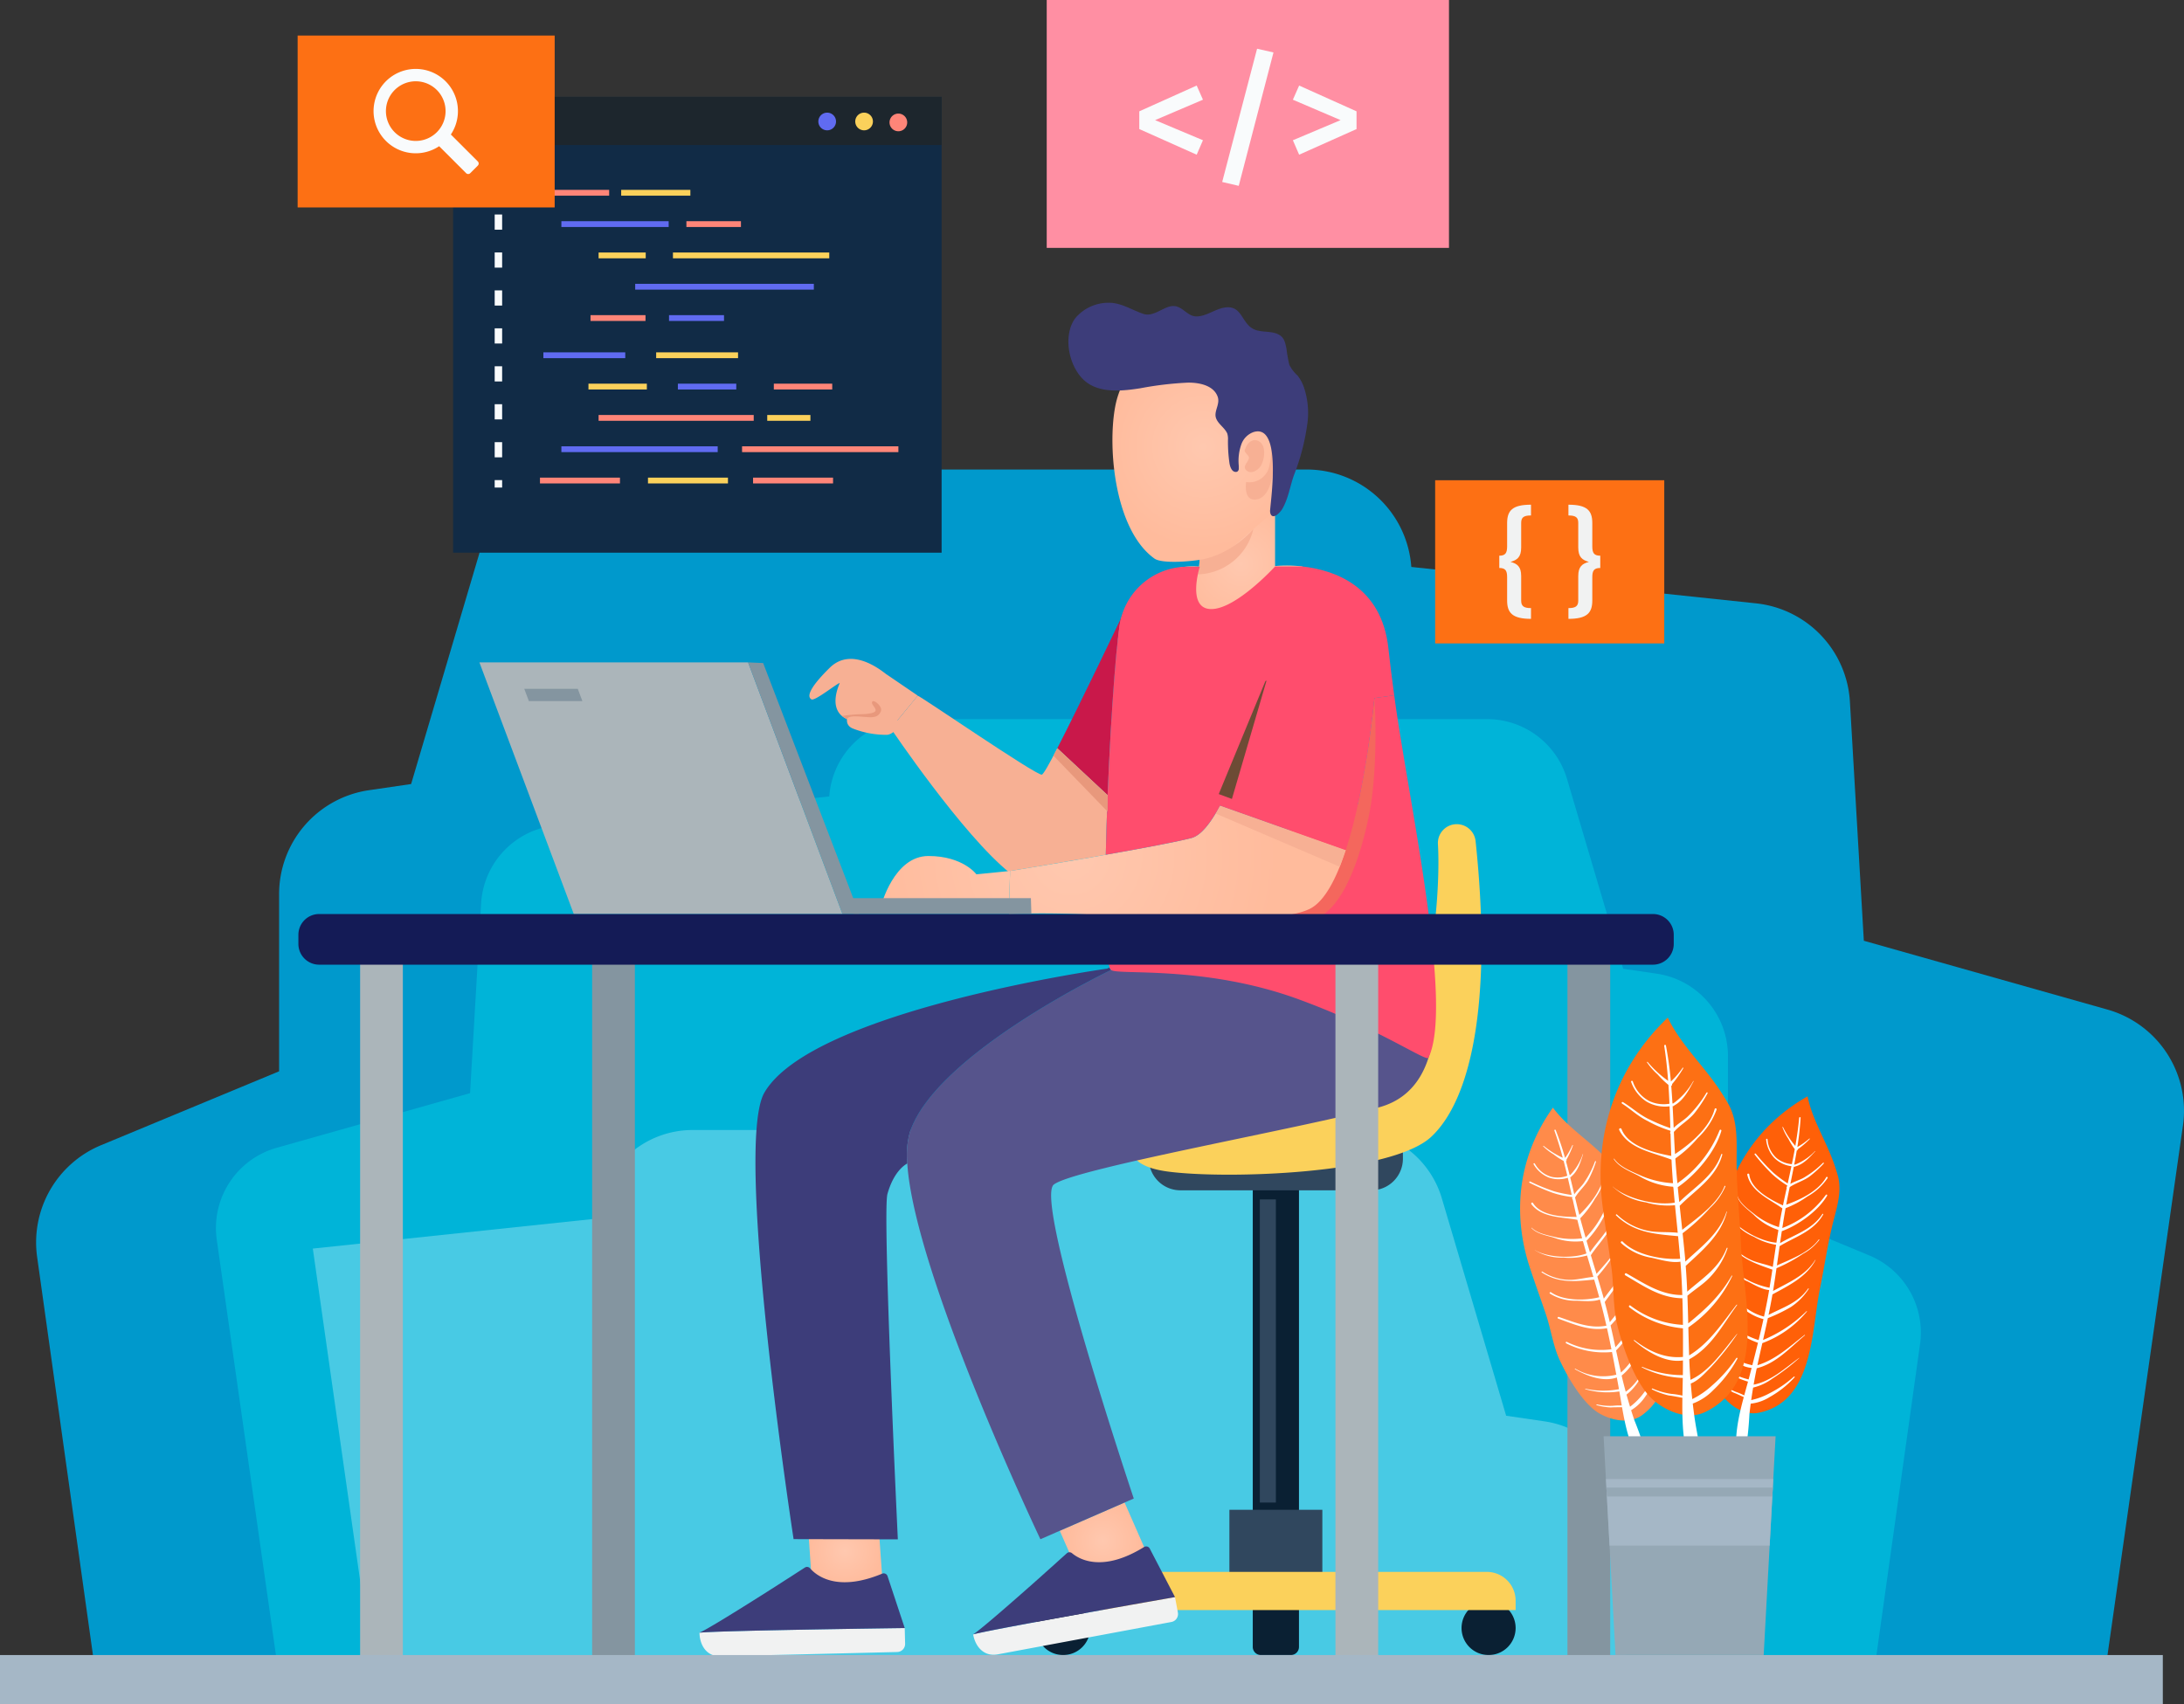 <svg xmlns="http://www.w3.org/2000/svg" xmlns:xlink="http://www.w3.org/1999/xlink" viewBox="0 0 436.146 340.451"><rect x="0" y="0" width="436.146" height="340.451" fill="#333333" stroke="none"/><defs><radialGradient id="a" cx="277.52" cy="192.379" r="12.926" gradientUnits="userSpaceOnUse"><stop offset="0" stop-color="#ffc8af"/><stop offset="1" stop-color="#ffbb9c"/></radialGradient><radialGradient id="b" cx="279.605" cy="169.187" r="20.378" gradientTransform="translate(-38.914 62.442) rotate(-12.152)" xlink:href="#a"/><radialGradient id="c" cx="220.218" cy="307.773" r="8.126" xlink:href="#a"/><radialGradient id="d" cx="168.754" cy="309.811" r="7.402" xlink:href="#a"/><radialGradient id="e" cx="243.561" cy="250.697" r="41.444" xlink:href="#a"/><radialGradient id="f" cx="243.561" cy="250.697" r="41.444" xlink:href="#a"/></defs><g style="isolation:isolate"><path d="M465.681,304.584,449.914,415.294H48.998l-11.841-84.456a21.017,21.017,0,0,1,12.743-22.303l35.582-14.767V258.381a20.968,20.968,0,0,1,17.95-20.766l8.414-1.232,14.133-47.788a20.973,20.973,0,0,1,20.12-15.035h144.56a20.958,20.958,0,0,1,20.925,19.462l68.835,7.268a21.002,21.002,0,0,1,18.755,19.645l2.78,47.752,48.642,13.743A20.994,20.994,0,0,1,465.681,304.584Z" transform="translate(-29.745 -79.775)" fill="#09c"/><path d="M73.034,327.417l12.515,87.877H403.781l9.399-67.038a16.682,16.682,0,0,0-10.115-17.703l-28.244-11.721v-28.089a16.643,16.643,0,0,0-14.248-16.483l-6.679-.978L342.676,235.349a16.647,16.647,0,0,0-15.971-11.934H211.959a16.635,16.635,0,0,0-16.61,15.448l-54.639,5.769a16.671,16.671,0,0,0-14.886,15.593l-2.207,37.904-38.61,10.909A16.664,16.664,0,0,0,73.034,327.417Z" transform="translate(-29.745 -79.775)" fill="#00b4d8"/><path d="M354.475,382.548a19.048,19.048,0,0,0-16.306-18.865l-7.644-1.119-12.839-43.414a19.053,19.053,0,0,0-18.278-13.659H168.081a19.039,19.039,0,0,0-19.009,17.68l-56.858,6.003,12.265,86.12H355.917l-1.441-.598Z" transform="translate(-29.745 -79.775)" fill="#48cae4"/><rect x="90.487" y="19.343" width="97.554" height="91.054" fill="#112b46"/><g style="mix-blend-mode:screen"><rect x="90.487" y="19.343" width="97.554" height="9.63" fill="#1d262d"/></g><path d="M196.699,104.042a1.765,1.765,0,1,1-1.765-1.765A1.765,1.765,0,0,1,196.699,104.042Z" transform="translate(-29.745 -79.775)" fill="#606bf1"/><path d="M204.069,104.042a1.765,1.765,0,1,1-1.765-1.765A1.765,1.765,0,0,1,204.069,104.042Z" transform="translate(-29.745 -79.775)" fill="#fbd15b"/><path d="M210.913,104.228a1.765,1.765,0,1,1-1.765-1.765A1.765,1.765,0,0,1,210.913,104.228Z" transform="translate(-29.745 -79.775)" fill="#ff8578"/><rect x="107.833" y="37.925" width="13.817" height="1.161" fill="#ff8578"/><rect x="124.05" y="37.925" width="13.817" height="1.161" fill="#fbd15b"/><rect x="112.107" y="44.181" width="21.426" height="1.161" fill="#606bf1"/><rect x="137.076" y="44.181" width="10.891" height="1.161" fill="#ff8578"/><rect x="119.54" y="50.437" width="9.41" height="1.161" fill="#fbd15b"/><rect x="134.388" y="50.437" width="31.218" height="1.161" fill="#fbd15b"/><rect x="126.848" y="56.692" width="35.677" height="1.161" fill="#606bf1"/><rect x="117.928" y="62.948" width="10.98" height="1.161" fill="#ff8578"/><rect x="133.606" y="62.948" width="10.98" height="1.161" fill="#606bf1"/><rect x="107.833" y="95.404" width="15.973" height="1.161" fill="#ff8578"/><rect x="129.401" y="95.404" width="15.974" height="1.161" fill="#fbd15b"/><rect x="150.388" y="95.404" width="15.973" height="1.161" fill="#ff8578"/><rect x="112.107" y="89.148" width="31.217" height="1.161" fill="#606bf1"/><rect x="148.191" y="89.148" width="31.218" height="1.161" fill="#ff8578"/><rect x="119.54" y="82.892" width="30.978" height="1.161" fill="#ff8578"/><rect x="153.218" y="82.892" width="8.622" height="1.161" fill="#fbd15b"/><rect x="117.516" y="76.636" width="11.662" height="1.161" fill="#fbd15b"/><rect x="135.372" y="76.636" width="11.662" height="1.161" fill="#606bf1"/><rect x="154.534" y="76.636" width="11.662" height="1.161" fill="#ff8578"/><rect x="131.035" y="70.381" width="16.352" height="1.161" fill="#fbd15b"/><rect x="108.513" y="70.381" width="16.352" height="1.161" fill="#606bf1"/><rect x="98.79" y="36.81" width="1.486" height="1.487" fill="#f9fbfc"/><path d="M130.022,171.126h-1.486v-3.031h1.486Zm0-7.579h-1.486v-3.031h1.486Zm0-7.579h-1.486v-3.032h1.486Zm0-7.579h-1.486v-3.032h1.486Zm0-7.579h-1.486v-3.032h1.486Zm0-7.579h-1.486v-3.032h1.486Zm0-7.579h-1.486v-3.032h1.486Z" transform="translate(-29.745 -79.775)" fill="#f9fbfc"/><rect x="98.79" y="95.899" width="1.486" height="1.487" fill="#f9fbfc"/><rect x="209.031" width="80.33" height="49.515" fill="#ff8fa3"/><path d="M269.975,99.69l-9.557,4.079,9.557,4.019-1.251,2.888-11.462-5.121v-3.543l11.462-5.151Z" transform="translate(-29.745 -79.775)" fill="#f9fbfc"/><path d="M284.059,90.253l-6.937,26.646-3.305-.774,6.967-26.616Z" transform="translate(-29.745 -79.775)" fill="#f9fbfc"/><path d="M300.646,102.013v3.543l-11.463,5.121-1.25-2.888,9.527-4.019-9.527-4.079,1.25-2.828Z" transform="translate(-29.745 -79.775)" fill="#f9fbfc"/><rect x="286.602" y="95.926" width="45.754" height="32.596" fill="#fd7014"/><path d="M335.486,182.737c-1.472,0-1.962.397-1.962,1.495v4.906c0,1.916-.794,2.5-2.126,2.874,1.332.35,2.126.934,2.126,2.826v4.906c0,1.098.514,1.495,1.962,1.495v2.149c-3.714,0-4.766-1.192-4.766-3.668v-4.649c0-1.332-.35-1.845-1.565-1.845v-2.453c1.215,0,1.565-.537,1.565-1.869v-4.649c0-2.5,1.052-3.668,4.766-3.668Z" transform="translate(-29.745 -79.775)" fill="#f1f2f2"/><path d="M347.728,184.256v4.649c0,1.332.35,1.869,1.589,1.869v2.453c-1.238,0-1.589.514-1.589,1.845v4.649c0,2.476-1.051,3.668-4.766,3.668v-2.149c1.448,0,1.962-.397,1.962-1.495v-4.906c0-1.892.794-2.476,2.126-2.826-1.332-.374-2.126-.958-2.126-2.874v-4.906c0-1.098-.49-1.495-1.962-1.495V180.588C346.677,180.588,347.728,181.756,347.728,184.256Z" transform="translate(-29.745 -79.775)" fill="#f1f2f2"/><rect x="59.438" y="7.101" width="51.33" height="34.332" fill="#fd7014"/><path d="M106.171,96.731a8.425,8.425,0,0,0,11.273,12.247l5.387,5.387a.582.582,0,0,0,.823,0l1.514-1.514a.582.582,0,0,0,0-.823l-5.387-5.387A8.425,8.425,0,0,0,106.171,96.731Zm10.813,9.45a5.957,5.957,0,1,1-0-8.425A5.964,5.964,0,0,1,116.984,106.181Z" transform="translate(-29.745 -79.775)" fill="#f9fbfc"/><path d="M289.826,192.922c-.112,1.134-1.662,12.973-13.836,12.973-12.782,0-10.641-12.654-10.641-12.654l-.016-.08a12.758,12.758,0,0,1,4.01-.192v-5.992l14.507-8.116h.527v13.98A26.396,26.396,0,0,1,289.826,192.922Z" transform="translate(-29.745 -79.775)" fill="url(#a)"/><path d="M282.78,152.117a16.584,16.584,0,0,1,4.36,8.085c1.394,6.146.082,12.649-1.701,18.572a9.337,9.337,0,0,1-1.277,2.888,10.262,10.262,0,0,1-1.591,1.605q-3.871,3.371-7.735,6.749c-1.745,1.528-12.489,2.801-14.54,1.335-7.902-5.65-9.422-22.018-7.84-30.386C255.08,147.082,272.923,142.119,282.78,152.117Z" transform="translate(-29.745 -79.775)" fill="url(#b)"/><path d="M278.342,169.882c.105-1.336,1.479-2.8,2.858-1.933,1.428.898,1.092,3.271.5,4.577-.464,1.024-2.016,2.145-3.067,1.193-.881-.798.488-1.74.533-2.469.04-.656-1.272-1.126-.735-1.828" transform="translate(-29.745 -79.775)" fill="#f7b094"/><path d="M278.595,176.061a4.08,4.08,0,0,0,4.497-2.672,15.357,15.357,0,0,0,.551-4.296,10.292,10.292,0,0,1,.352,4.737c-.373,2.922-1.397,5.705-3.69,5.741C278.012,179.608,278.595,176.061,278.595,176.061Z" transform="translate(-29.745 -79.775)" fill="#f7b094"/><path d="M276.828,173.982a.52.52,0,0,1-.161.049c-.892.125-1.248-.954-1.38-1.629a29.934,29.934,0,0,1-.316-4.768,3.614,3.614,0,0,0-.145-1.274c-.501-1.147-1.836-1.893-2.243-3.077-.474-1.378.864-2.753.333-4.262-.813-2.311-3.78-2.842-5.926-2.817a67.364,67.364,0,0,0-9.538,1.128c-3.355.521-7.643,1.015-10.599-1.107-3.563-2.557-5.051-9.222-2.392-12.871a8.633,8.633,0,0,1,6.606-3.103c2.553-.058,4.71,1.463,7.051,2.229,1.865.61,3.669-1.174,5.412-1.523,2.191-.438,3.122,1.954,5.06,2.02,1.883.064,3.731-1.407,5.562-1.742,3.65-.666,3.436,3,5.885,4.252,1.522.778,3.489.307,5.029,1.098,1.17.601,1.334,1.657,1.589,2.853a27.867,27.867,0,0,0,.573,3.211,7.255,7.255,0,0,0,1.628,2.134,7.836,7.836,0,0,1,1.356,2.581,16.087,16.087,0,0,1,.674,6.556,44.533,44.533,0,0,1-2.743,10.787c-.799,2.253-1.096,4.599-2.325,6.731-.33.573-1.796,2.246-2.341 1a1.828,1.828,0,0,1-.078-.862c.162-2.322,2.324-17.287-3.344-15.489a4.02,4.02,0,0,0-2.432,2.497,9.723,9.723,0,0,0-.5,4.14c.01.204.015.409.007.613A.699.699,0,0,1,276.828,173.982Z" transform="translate(-29.745 -79.775)" fill="#3d3d7a"/><path d="M269.343,191.599c6.446-1.036,10.699-6.128,10.699-6.128a11.747,11.747,0,0,1-11.086,9.036Z" transform="translate(-29.745 -79.775)" fill="#f7b094"/><path d="M281.549,308.57h5.975a1.626,1.626,0,0,1,1.626,1.626v88.525a0,0,0,0,1,0,0h-9.227a0,0,0,0,1,0,0V310.196A1.626,1.626,0,0,1,281.549,308.57Z" transform="translate(539.329 627.517) rotate(180)" fill="#0a2033"/><path d="M265.48,309.836h38.114a6.314,6.314,0,0,1,6.314,6.314v1.385a0,0,0,0,1,0,0h-50.742a0,0,0,0,1,0,0v-1.385A6.314,6.314,0,0,1,265.48,309.836Z" transform="translate(539.329 547.596) rotate(180)" fill="#30475e"/><path d="M281.55,388.225h5.975a1.626,1.626,0,0,1,1.626,1.626v20.514a0,0,0,0,1,0,0h-9.227a0,0,0,0,1,0,0V389.851A1.626,1.626,0,0,1,281.55,388.225Z" transform="translate(539.329 718.816) rotate(180)" fill="#0a2033"/><path d="M236.657,404.965a5.4,5.4,0,1,0,5.4-5.4A5.4,5.4,0,0,0,236.657,404.965Z" transform="translate(-29.745 -79.775)" fill="#0a2033"/><path d="M321.617,404.965a5.4,5.4,0,1,0,5.4-5.4A5.4,5.4,0,0,0,321.617,404.965Z" transform="translate(-29.745 -79.775)" fill="#0a2033"/><rect x="275.256" y="381.35" width="18.562" height="16.22" transform="translate(539.329 699.145) rotate(180)" fill="#30475e"/><path d="M236.657,393.754H332.417a0,0,0,0,1,0,0v1.881a5.752,5.752,0,0,1-5.752,5.752H242.408a5.751,5.751,0,0,1-5.751-5.751v-1.882A0,0,0,0,1,236.657,393.754Z" transform="translate(539.329 715.365) rotate(180)" fill="#fbd15b"/><rect x="251.592" y="239.58" width="3.201" height="60.548" fill="#30475e"/><path d="M320.786,244.403A3.764,3.764,0,0,0,316.9,248.377c.634,10.99-1.696,37.8-11.932,46.948-12.515,11.184-47.989,9.661-47.989,9.661s-5.858,7.19,5.858,8.787c11.717,1.598,44.736.532,52.725-6.923,7.733-7.217,12.323-26.126,8.864-59.038a3.788,3.788,0,0,0-3.639-3.408Z" transform="translate(-29.745 -79.775)" fill="#fbd15b"/><polygon points="224.58 300.128 228.798 309.746 215.872 315.418 211.638 305.768 224.58 300.128" fill="url(#c)"/><path d="M315.277,272.999c-.799,1.598-58.229.032-63.653.527,0,0-35.15,16.776-40.199,32.482a17.162,17.162,0,0,0-.495,6.167c1.406,22.112,26.586,75.061,26.586,75.061l3.866-1.694,12.942-5.64,1.837-.799s-19.971-59.515-15.977-62.71,49.258-11.184,64.963-15.434C320.869,296.694,315.277,272.999,315.277,272.999Z" transform="translate(-29.745 -79.775)" fill="#56548c"/><polygon points="175.303 302.602 176.313 317.052 162.205 317.052 161.195 302.57 175.303 302.602" fill="url(#d)"/><path d="M251.337,273.031l-.511.224s-58.844,8.26-68.43,24.765c-6.231,10.737,5.83,89.189,5.83,89.189l20.818.048s-3.114-65.351-2.075-68.994c1.166-4.154,3.163-5.656,3.962-6.087a17.162,17.162,0,0,1,.495-6.167c5.049-15.706,40.199-32.482,40.199-32.482A1.009,1.009,0,0,1,251.337,273.031Z" transform="translate(-29.745 -79.775)" fill="#3d3d7a"/><path d="M308.173,218.661l-3.946.543a193.005,193.005,0,0,1-3.307,21.282l-49.162,18.661-.671,3.563c-.208-.016-.415-.032-.607-.048.016.735.016,1.454.048,2.125.112,4.106.384,7.062.815,8.244a1.008,1.008,0,0,0,.288.495c1.336,1.089,18.723-1.021,37.521,5.881,16.303,5.986,25.44,12.525,25.863,11.646C320.136,280.402,310.809,238.601,308.173,218.661Z" transform="translate(-29.745 -79.775)" fill="#ff4d6d"/><path d="M303.044,243.042c-1.31,6.295-4.697,18.821-11.344,20.499-8.676,2.205-25.452,2.093-41.173,1.246-.032-.671-.032-1.39-.048-2.125.192.016.399.032.607.048l.671-3.563,49.162-18.661a193.005,193.005,0,0,0,3.307-21.282,1.381,1.381,0,0,0,.016.176C304.338,221.026,305.009,233.744,303.044,243.042Z" transform="translate(-29.745 -79.775)" fill="#f4675d"/><path d="M253.765,202.956c-.879,1.598-2.141,18.693-2.828,35.661l-10.05-9.379C245.153,220.978,253.765,202.956,253.765,202.956Z" transform="translate(-29.745 -79.775)" fill="#c9184a"/><path d="M247.742,251.015c-8.484,1.47-16.281,2.732-16.281,2.732l-.016.415c-9.443-7.541-23.806-28.903-23.806-28.903s4.298-5.161,5.368-6.519c.16-.208,23.582,15.913,24.781,15.769.304-.032,1.502-2.141,3.1-5.272l10.05,9.379c-.16,4.042-.288,8.068-.367,11.887C249.627,250.679,248.684,250.839,247.742,251.015Z" transform="translate(-29.745 -79.775)" fill="#f7b094"/><path d="M231.461,253.747l-.208,6.998h-25.564s2.54-9.986,9.459-9.986,9.586,3.659,9.586,3.659Z" transform="translate(-29.745 -79.775)" fill="url(#e)"/><path d="M212.816,218.581l.192.16c-1.071,1.358-5.368,6.519-5.368,6.519l-2.668-1.885a6.634,6.634,0,0,1-6.359-.08c-3.563-1.933-1.358-6.55-1.175-7.096-.691.195-4.96,3.645-5.631,3.278-.671-.367-1.166-1.582,3.611-6.295,4.761-4.713,11.248,1.342,11.44,1.342Z" transform="translate(-29.745 -79.775)" fill="#f7b094"/><path d="M199.168,222.493s-1.03,1.929.801,2.767a18.233,18.233,0,0,0,6.924,1.296c1.53-.147,2.747-2.289,2.747-2.289l-4.635-4.349h-3.705Z" transform="translate(-29.745 -79.775)" fill="#f7b094"/><path d="M198.893,223.44c.275-.947,2.906-.442,4.538-.403,1.202.029,1.86-.286,2.232-1.202.372-.915-1.373-2.375-1.717-1.917-.343.458.629,1.102.658,1.71.029.608-1.717.808-3.061.808a32.705,32.705,0,0,0-3.665.35Z" transform="translate(-29.745 -79.775)" fill="#e8987c"/><path d="M298.421,249.561l-25.036-8.867c-1.821,3.403-3.771,5.96-5.704,6.471-2.924.767-9.986,2.093-17.112,3.339-.943.176-1.885.336-2.828.511-8.484,1.47-16.281,2.732-16.281,2.732l-.016.415v.272l-.192,6.311v1.601a176.953,176.953,0,0,1,19.221.316c15.003,1.071,34.351,1.71,40.758-1.31,3.004-1.422,5.4-6.087,7.286-11.839Z" transform="translate(-29.745 -79.775)" fill="url(#f)"/><polygon points="243.64 160.919 268.677 169.786 267.543 173.132 242.764 162.502 243.64 160.919" fill="#f7b094"/><path d="M273.385,240.694c-1.821,3.403-3.771,5.96-5.704,6.471-2.924.767-9.986,2.093-17.112,3.339.08-3.819.208-7.845.367-11.887.687-16.968,1.949-34.063,2.828-35.661,1.438-2.668,5.368-8.468,11.568-9.794l.016.08s-2.141,12.654,10.641,12.654c12.175,0,13.724-11.839,13.836-12.973,6.263.703,15.865,3.834,17.191,16.425.272,2.492.655,5.688,1.15,9.315l-3.946.543s-1.598,17.735-5.704,30.309l-.096.048Z" transform="translate(-29.745 -79.775)" fill="#ff4d6d"/><polygon points="243.381 158.612 253.379 134.411 246.014 159.589 243.381 158.612" fill="#6d4b35" style="mix-blend-mode:screen"/><path d="M289.826,192.922h-5.448s-7.753,8.513-12.737,8.513-2.297-8.465-2.297-8.465h-2.431a13.744,13.744,0,0,0-13.653,12.186c-.091.795-.173,1.549-.244,2.231-.533,5.15,20.33,8.898,20.33,8.898l10.742-.601,6.523-12.728,1.3-5.212Z" transform="translate(-29.745 -79.775)" fill="#ff4d6d"/><path d="M224.083,406.263c.485,2.603,2.289,4.454,4.893,3.968l34.701-6.472a1.617,1.617,0,0,0,1.293-1.886l-.574-3.079s-36.495,6.386-40.33,7.45Z" transform="translate(-29.745 -79.775)" fill="#f1f2f2"/><path d="M234.407,397.526c.362-.314.71-.626,1.072-.94.696-.623,1.381-1.229,2.04-1.817.348-.311.696-.623,1.019-.915.634-.568,1.231-1.1,1.766-1.577.385-.347.744-.675,1.067-.968.593-.532,1.078-.966,1.417-1.27a.784.784,0,0,1,1.033-.022c1.427,1.199,6.037,3.942,14.388-1.226a.801.801,0,0,1,1.136.296l5.05,9.705s-36.495,6.386-40.33,7.45C225.326,405.458,229.985,401.426,234.407,397.526Z" transform="translate(-29.745 -79.775)" fill="#3d3d7a"/><path d="M169.432,405.923c.065,2.647,1.551,4.761,4.198,4.697l35.289-.861a1.617,1.617,0,0,0,1.577-1.656l-.076-3.131s-37.047.491-41.002.929Z" transform="translate(-29.745 -79.775)" fill="#f1f2f2"/><path d="M181.016,398.942c.407-.253.801-.504,1.208-.757.786-.504,1.559-.994,2.304-1.468.393-.252.786-.504,1.152-.741.716-.46,1.39-.89,1.994-1.275.435-.282.842-.548,1.208-.785.67-.43,1.218-.782,1.601-1.028a.784.784,0,0,1,1.023.143c1.217,1.411,5.332,4.853,14.4,1.082a.802.802,0,0,1,1.075.473l3.439,10.386s-37.047.49-41.002.929C170.787,405.326,176.029,402.088,181.016,398.942Z" transform="translate(-29.745 -79.775)" fill="#3d3d7a"/><polygon points="114.584 182.572 95.738 132.308 149.392 132.308 168.238 182.572 114.584 182.572" fill="#abb5ba"/><polygon points="171.555 182.572 168.238 182.572 149.392 132.308 152.404 132.442 169.835 177.938 171.555 182.572" fill="#8495a0"/><polyline points="98.624 177.139 98.896 177.139 166.176 177.139" fill="none"/><path d="M200.259,262.346H235.712l-.096-3.169h-36.082" transform="translate(-29.745 -79.775)" fill="#8495a0"/><rect x="313.021" y="192.157" width="8.536" height="140.234" fill="#8495a0"/><rect x="266.687" y="192.157" width="8.536" height="140.234" fill="#abb5ba"/><rect x="118.248" y="192.157" width="8.536" height="140.234" fill="#8495a0"/><rect x="71.915" y="192.157" width="8.536" height="140.234" fill="#abb5ba"/><path d="M63.738,182.572H330.099a4.149,4.149,0,0,1,4.149,4.149v1.821a4.149,4.149,0,0,1-4.149,4.149H63.738a4.149,4.149,0,0,1-4.149-4.149v-1.821a4.149,4.149,0,0,1,4.149-4.149Z" fill="#141b56"/><polygon points="104.696 137.591 105.614 140.039 116.302 140.039 115.385 137.591 104.696 137.591" fill="#8495a0"/><polygon points="211.143 149.463 210.376 150.946 221.192 162.124 221.192 158.842 211.143 149.463" fill="#e8987c"/><rect y="330.589" width="431.916" height="9.862" fill="#a5b7c6"/><path d="M393.183,337.214c-1.716,8.325-1.199,22.506-12.213,24.752-2.966.605-5.831-1.451-7.555-3.807-2.256-3.083-2.796-9.609-2.756-13.341.031-2.958,1.04-6.257,1.365-9.241.351-3.223.636-6.454,1.012-9.674,1.355-11.608,7.419-21.337,17.676-27.131.794,3.81,2.604,7.035,4.199,10.694a37.982,37.982,0,0,1,1.857,5.175c.839,3.095-.176,6.224-.929,9.188C394.726,328.213,394.097,332.781,393.183,337.214Z" transform="translate(-29.745 -79.775)" fill="#ff6008"/><path d="M379.106,362.248q.117-1.047.256-2.095a8.963,8.963,0,0,0,3.791-1.324,20.163,20.163,0,0,0,4.975-3.939c.08-.081-.056-.212-.141-.14a22.41,22.41,0,0,1-4.844,3.315,13.657,13.657,0,0,1-3.68,1.37q.174-1.25.382-2.495a10.456,10.456,0,0,0,3.786-1.756,43.353,43.353,0,0,0,5.426-4.143.02.02,0,0,0-.025-.032c-2.69,1.953-5.686,4.733-9.087,5.342.18-1.04.371-2.077.589-3.108.011-.054.023-.107.035-.161,3.937-.996,6.601-4.084,9.615-6.58.049-.041-.004-.124-.055-.084-2.969,2.305-5.758,4.937-9.428,6.055.318-1.474.649-2.944.982-4.412a21.006,21.006,0,0,0,8.897-6.308c.042-.049-.027-.117-.072-.07a27.13,27.13,0,0,1-8.683,5.749c.329-1.453.656-2.907.965-4.364a32.601,32.601,0,0,0,4.586-2.216,12.543,12.543,0,0,0,3.568-3.618.07.07,0,0,0-.118-.076c-1.993,2.865-4.998,3.757-7.902,5.264q.424-2.037.783-4.091c3.236-1.782,6.753-3.434,8.587-6.849.018-.034-.029-.067-.05-.034-1.943,3.138-5.339,4.489-8.422,6.197.04-.244.085-.487.123-.732.198-1.27.384-2.543.566-3.815a31.092,31.092,0,0,0,5.306-2.886,10.112,10.112,0,0,0,3.234-2.755.07.07,0,0,0-.115-.081c-1.736,2.487-5.537,3.925-8.345,5.169q.274-1.928.546-3.856c3.115-1.885,6.781-2.928,8.698-6.326a.09.09,0,0,0-.154-.095c-1.986,3.103-5.481,4.06-8.459,5.821q.172-1.194.351-2.388c3.364-1.237,7.276-4.053,9.05-7.095a.151.151,0,0,0-.254-.162,18.878,18.878,0,0,1-8.698,6.625c.199-1.289.407-2.576.636-3.861a.37.37,0,0,0,.05-.114,19.299,19.299,0,0,0,4.308-2.314,11.778,11.778,0,0,0,4.051-3.691c.108-.176-.178-.339-.28-.158-1.494,2.667-5.041,4.455-7.977,5.473.087-.468.171-.937.264-1.405q.208-1.049.424-2.098c1.202-.83,2.728-1.228,3.935-2.104a22.277,22.277,0,0,0,2.864-2.61c.09-.092-.043-.235-.138-.146a18.917,18.917,0,0,1-3.953,3.037c-.829.444-1.774.697-2.577,1.183.235-1.143.469-2.286.692-3.43.014-.003.028-.007.043-.009l.043.009a.212.212,0,0,0,.198-.061c1.634-.412,2.885-1.82,3.983-3.019a.03.03,0,0,0-.042-.043,10.908,10.908,0,0,1-4.006,2.703c-.006-.001-.01-.005-.016-.006l-.117-.019q.269-1.397.505-2.8a.214.214,0,0,0,.193-.24,17.202,17.202,0,0,0,2.393-2.049.06.06,0,0,0-.082-.089,13.959,13.959,0,0,1-2.39,1.687,57.722,57.722,0,0,0,.65-5.836c.01-.182-.265-.184-.281-.005-.171,1.888-.445,3.758-.77,5.619a17.381,17.381,0,0,1-2.456-3.755c-.029-.07-.14-.042-.116.034a10.766,10.766,0,0,0,1.195,2.324,14.229,14.229,0,0,0,1.266,2.042q-.272,1.499-.583,2.991a5.513,5.513,0,0,1-3.007-1.177,5.456,5.456,0,0,1-1.848-3.757c-.013-.18-.298-.179-.281.001a6.217,6.217,0,0,0,1.599,3.66,5.852,5.852,0,0,0,3.451,1.683q-.36,1.724-.741,3.444a26.776,26.776,0,0,1-2.818-2.093,38.376,38.376,0,0,1-3.56-3.843c-.126-.13-.332.058-.207.19a40.376,40.376,0,0,0,3.315,3.734,19.063,19.063,0,0,0,3.18,2.424l-.04.182c-.012.012-.026.021-.038.033a.185.185,0,0,0-.025.257c-.242,1.099-.483,2.198-.715,3.299-.015.069-.027.138-.041.207-2.562-1.173-6.39-3.21-6.729-6.182a.2.2,0,1,0-.389.085c.758,3.363,4.454,4.854,7.001,6.688q-.376,1.868-.693,3.745a15.156,15.156,0,0,1-4.617-2.378c-1.264-1.005-3.051-2.217-3.62-3.773-.018-.049-.09-.017-.074.031.527,1.547,2.13,2.611,3.297,3.666a12.338,12.338,0,0,0,4.899,3.013.344.344,0,0,0-.005.167q-.195,1.191-.378,2.383c-3.111-.239-7.464-2.602-9.054-4.955-.007-.011-.022.001-.016.012a10.206,10.206,0,0,0,4.572,3.756,12.624,12.624,0,0,0,4.434,1.601c-.223,1.472-.439,2.946-.659,4.418-1.35-.503-2.78-.744-4.115-1.279a10.191,10.191,0,0,1-4.671-3.977c-.07-.106-.247-.017-.178.094,2.154,3.424,5.252,4.429,8.882,5.711q-.272,1.813-.57,3.621c-2.971-.569-6.813-2.382-8.316-4.963-.11-.19-.412-.032-.302.159a9.638,9.638,0,0,0,4.255,3.542c1.202.607,2.857,1.613,4.289,1.721-.007.04-.013.079-.019.119-.294,1.735-.637,3.461-1.007,5.182-3.319-.834-5.464-3.293-7.875-5.593-.168-.16-.43.084-.263.248,2.457,2.418,4.616,4.956,8.03,5.85q-.46,2.1-.97,4.189a15.335,15.335,0,0,1-7.452-5.1c-.13-.163-.357.058-.234.22a16.496,16.496,0,0,0,7.556,5.42q-.55,2.242-1.13,4.476a11.003,11.003,0,0,1-6.929-4.557c-.042-.053-.135.017-.096.072,1.589,2.211,3.992,4.763,6.884,5.031q-.184.713-.368,1.427-.111.43-.231.871a16.493,16.493,0,0,1-6.029-2.906c-.051-.042-.108.037-.061.08a15.724,15.724,0,0,0,5.97,3.264c-.244.895-.501,1.815-.755,2.753a12.229,12.229,0,0,0-1.663-.708,11.953,11.953,0,0,1-2.742-1.587c-.087-.052-.185.07-.098.128a12.454,12.454,0,0,0,2.367,1.6c.703.265,1.366.603,2.045.904-.998,3.72-1.881,7.674-1.402,11.245.106.792,1.435,1.002,1.64.159A63.744,63.744,0,0,0,379.106,362.248Z" transform="translate(-29.745 -79.775)" fill="#fff"/><path d="M358.329,334.831c1.958,8.272,8.412,20.909-.625,27.594-2.434,1.8-5.898,1.145-8.456-.263-3.346-1.842-6.59-7.531-8.13-10.931-1.22-2.695-1.698-6.112-2.663-8.954-1.043-3.07-2.147-6.119-3.166-9.197-3.671-11.095-2.28-22.474,4.574-32.057,2.328,3.119,5.33,5.279,8.32,7.923a37.974,37.974,0,0,1,3.868,3.908c2.067,2.452,2.467,5.716,3.036,8.722C355.929,326.019,357.286,330.427,358.329,334.831Z" transform="translate(-29.745 -79.775)" fill="#ff8b4a"/><path d="M356.132,363.466q-.336-.999-.652-2.007a8.965,8.965,0,0,0,2.878-2.8,20.167,20.167,0,0,0,2.847-5.671c.038-.107-.14-.169-.187-.067a22.418,22.418,0,0,1-2.992,5.05,13.659,13.659,0,0,1-2.758,2.795q-.37-1.206-.707-2.423a10.456,10.456,0,0,0,2.691-3.19,43.364,43.364,0,0,0,3.171-6.045.02.02,0,0,0-.036-.018c-1.614,2.906-3.157,6.691-5.984,8.678-.276-1.019-.54-2.04-.778-3.066-.012-.053-.024-.107-.036-.161,3.149-2.565,4.26-6.488,5.94-10.024.027-.057-.056-.111-.085-.053-1.719,3.343-3.136,6.906-5.991,9.469-.334-1.47-.654-2.943-.972-4.414a21.007,21.007,0,0,0,5.404-9.474.05.05,0,0,0-.095-.033,27.126,27.126,0,0,1-5.445,8.877c-.315-1.457-.632-2.912-.967-4.364a32.564,32.564,0,0,0,3.222-3.944,12.538,12.538,0,0,0,1.708-4.785.07.07,0,0,0-.139-.018c-.598,3.439-2.946,5.516-4.942,8.108-.317-1.351-.653-2.697-1.017-4.039,2.182-2.982,4.673-5.963,4.894-9.833.002-.038-.055-.048-.06-.009-.437,3.665-2.945,6.323-5.019,9.173-.067-.238-.129-.477-.197-.715-.356-1.236-.725-2.467-1.097-3.697a31.096,31.096,0,0,0,3.592-4.856,10.115,10.115,0,0,0,1.769-3.862.07.07,0,0,0-.139-.024c-.524,2.987-3.364,5.895-5.384,8.208q-.565-1.863-1.132-3.726c2.029-3.024,4.912-5.516,5.215-9.406a.09.09,0,0,0-.179-.021c-.49,3.651-3.256,5.994-5.212,8.847q-.348-1.155-.689-2.312c2.528-2.541,4.885-6.746,5.21-10.252a.151.151,0,0,0-.298-.04,18.878,18.878,0,0,1-5.089,9.677c-.364-1.252-.719-2.507-1.053-3.768a.364.364,0,0,0-.003-.124,19.288,19.288,0,0,0,2.929-3.916,11.778,11.778,0,0,0,2.114-5.056.161.161,0,0,0-.32-.025c-.229,3.049-2.69,6.166-4.922,8.329-.119-.461-.24-.922-.354-1.385q-.254-1.039-.501-2.081c.739-1.26,1.955-2.264,2.679-3.568a22.277,22.277,0,0,0,1.495-3.575.101.101,0,0,0-.187-.074,18.908,18.908,0,0,1-2.302,4.421c-.564.752-1.314,1.381-1.837,2.16-.269-1.135-.54-2.27-.82-3.402.012-.008.023-.018.035-.026l.043-.011a.212.212,0,0,0,.153-.139c1.308-1.063,1.847-2.868,2.337-4.418a.03.03,0,0,0-.056-.021,10.91,10.91,0,0,1-2.491,4.141c-.006.001-.011-.001-.018.001l-.114.033q-.346-1.38-.724-2.751a.214.214,0,0,0,.074-.299,17.185,17.185,0,0,0,1.304-2.867.06.06,0,0,0-.111-.046,13.978,13.978,0,0,1-1.455,2.538,57.756,57.756,0,0,0-1.874-5.565c-.068-.169-.318-.055-.257.114.642,1.784,1.183,3.595,1.674,5.419a17.378,17.378,0,0,1-3.812-2.368c-.055-.051-.144.021-.091.079a10.759,10.759,0,0,0,2.064,1.603,14.228,14.228,0,0,0,2.01,1.317q.386,1.474.734,2.957a5.512,5.512,0,0,1-3.223.202,5.456,5.456,0,0,1-3.261-2.627c-.088-.157-.345-.037-.255.119a6.218,6.218,0,0,0,2.994,2.643,5.853,5.853,0,0,0,3.839.069q.401,1.714.782,3.435a26.77,26.77,0,0,1-3.438-.708,38.385,38.385,0,0,1-4.85-1.981.141.141,0,0,0-.108.26,40.363,40.363,0,0,0,4.581,1.986,19.068,19.068,0,0,0,3.906.856l.04.181c-.006.016-.015.03-.021.046a.185.185,0,0,0,.085.243c.244,1.098.489,2.197.744,3.293.016.069.034.136.05.205-2.817.018-7.148-.213-8.709-2.764-.149-.243-.498.006-.317.241,2.106,2.729,6.087,2.52,9.169,3.108q.447,1.852.953,3.688a15.157,15.157,0,0,1-5.189-.207c-1.569-.378-3.701-.722-4.874-1.893-.037-.037-.089.023-.054.06,1.131,1.18,3.033,1.468,4.536,1.932a12.335,12.335,0,0,0,5.713.664.345.345,0,0,0,.066.153q.325,1.162.663,2.32c-2.921,1.096-7.865.792-10.299-.671-.011-.007-.02.011-.009.018a10.207,10.207,0,0,0,5.73,1.475,12.625,12.625,0,0,0,4.696-.42c.419,1.429.845,2.856,1.267,4.284-1.436.114-2.834.499-4.271.577a10.192,10.192,0,0,1-5.914-1.634c-.109-.066-.231.089-.121.16,3.398,2.195,6.631,1.798,10.463,1.429q.518,1.758,1.012,3.523c-2.933.738-7.182.716-9.633-.989-.18-.125-.387.145-.206.272a9.637,9.637,0,0,0,5.352,1.415c1.345.043,3.271.257,4.614-.25.011.039.022.077.033.116.466,1.697.884,3.406,1.274,5.122-3.361.644-6.343-.679-9.501-1.747-.22-.074-.354.258-.134.336,3.248,1.155,6.276,2.545,9.748,1.914q.469,2.098.888,4.207a15.339,15.339,0,0,1-8.909-1.478c-.186-.094-.299.203-.119.298a16.495,16.495,0,0,0,9.137,1.725q.447,2.265.865,4.535a11.003,11.003,0,0,1-8.205-1.207c-.06-.031-.116.072-.056.106,2.373,1.334,5.629,2.633,8.364,1.656q.134.725.268,1.449c.054.291.106.588.159.887a16.491,16.491,0,0,1-6.692-.09c-.063-.016-.082.08-.021.098a15.722,15.722,0,0,0,6.79.44c.157.914.312,1.857.477,2.814a12.248,12.248,0,0,0-1.806.06,11.958,11.958,0,0,1-3.156-.281c-.101-.011-.138.142-.034.157a12.448,12.448,0,0,0,2.821.451c.749-.057,1.493-.03,2.236-.044.665,3.794,1.534,7.75,3.475,10.786.43.673,1.723.303,1.554-.548A63.746,63.746,0,0,0,356.132,363.466Z" transform="translate(-29.745 -79.775)" fill="#fff"/><path d="M377.417,328.42c.466,10.51,5.385,27.367-7.149,33.401-3.375,1.625-7.436.027-10.219-2.277-3.641-3.015-6.268-10.681-7.352-15.171-.859-3.559-.649-7.823-1.164-11.501-.556-3.974-1.193-7.936-1.719-11.914-1.894-14.338,2.432-27.85,12.982-37.912,2.108,4.331,5.257,7.652,8.281,11.558a46.967,46.967,0,0,1,3.797,5.646c1.945,3.46,1.676,7.521,1.671,11.306C376.54,317.152,377.169,322.824,377.417,328.42Z" transform="translate(-29.745 -79.775)" fill="#fd7014"/><path d="M368.117,362.723q-.177-1.292-.327-2.591a11.093,11.093,0,0,0,4.147-2.737,24.951,24.951,0,0,0,4.774-6.235c.072-.122-.131-.238-.212-.125a27.735,27.735,0,0,1-4.807,5.446,16.903,16.903,0,0,1-4,2.759q-.171-1.553-.299-3.11c1.593-.617,2.826-2.077,4.01-3.255a53.652,53.652,0,0,0,5.254-6.615.025.025,0,0,0-.039-.031c-2.635,3.159-5.387,7.403-9.284,9.165-.1-1.302-.185-2.605-.236-3.908-.003-.068-.004-.136-.007-.204,4.422-2.389,6.681-6.901,9.542-10.81.046-.063-.042-.148-.091-.084-2.863,3.666-5.412,7.669-9.476,10.124-.066-1.865-.114-3.729-.16-5.592a25.994,25.994,0,0,0,8.763-10.266c.035-.071-.067-.133-.107-.062-2.279,4-5.217,6.708-8.675,9.53-.046-1.844-.094-3.687-.165-5.529,1.619-1.377,3.424-2.422,4.83-4.049a15.522,15.522,0,0,0,3.184-5.422.087.087,0,0,0-.165-.055c-1.523,4.042-4.858,6.023-7.886,8.712-.072-1.715-.169-3.43-.301-5.146,3.343-3.12,7.061-6.168,8.226-10.821.011-.046-.056-.071-.07-.025-1.38,4.354-5.045,7.005-8.226,9.989-.025-.305-.046-.61-.074-.915-.147-1.584-.31-3.167-.478-4.749a38.468,38.468,0,0,0,5.492-5.071,12.522,12.522,0,0,0,3.045-4.286.087.087,0,0,0-.163-.062c-1.329,3.51-5.454,6.388-8.446,8.732q-.256-2.396-.514-4.792c3.167-3.207,7.248-5.569,8.518-10.227a.112.112,0,0,0-.213-.068c-1.442,4.325-5.346,6.533-8.385,9.549q-.156-1.485-.302-2.971c3.661-2.504,7.501-7.07,8.708-11.256a.187.187,0,0,0-.354-.118,23.364,23.364,0,0,1-8.427,10.586c-.152-1.607-.293-3.214-.407-4.825a.456.456,0,0,0,.026-.152,23.883,23.883,0,0,0,4.467-4.083,14.578,14.578,0,0,0,3.741-5.657c.076-.244-.317-.352-.384-.105-.985,3.653-4.698,6.873-7.912,8.986-.038-.589-.079-1.177-.109-1.766q-.069-1.323-.127-2.646c1.191-1.36,2.901-2.3,4.083-3.718a27.599,27.599,0,0,0,2.646-4.0.124.124,0,0,0-.21-.134,23.403,23.403,0,0,1-3.822,4.842c-.86.784-1.918,1.374-2.733,2.201-.065-1.443-.131-2.885-.209-4.326.017-.007.032-.017.048-.024l.054-.003a.263.263,0,0,0,.218-.133c1.836-.99,2.91-3.058,3.864-4.83a.037.037,0,0,0-.064-.039,13.501,13.501,0,0,1-3.987,4.458c-.008 0-.013-.003-.022-.003l-.146.013q-.101-1.758-.243-3.512a.265.265,0,0,0,.159-.346,21.284,21.284,0,0,0,2.249-3.183.075.075,0,0,0-.125-.082,17.299,17.299,0,0,1-2.357,2.749,71.464,71.464,0,0,0-.99-7.199c-.043-.221-.373-.14-.339.08.367,2.318.605,4.644.78,6.976a21.503,21.503,0,0,1-4.086-3.761c-.056-.075-.18-.008-.129.076a13.314,13.314,0,0,0,2.138,2.427,17.609,17.609,0,0,0,2.138,2.066c.086,1.254.152,2.509.207,3.765a6.823,6.823,0,0,1-3.964-.501,6.752,6.752,0,0,1-3.356-3.948c-.071-.212-.411-.124-.337.086a7.695,7.695,0,0,0,3.028,3.906,7.243,7.243,0,0,0,4.651.973q.09,2.177.156,4.357a33.116,33.116,0,0,1-4.016-1.657c-2.087-.946-3.535-2.353-5.437-3.531a.174.174,0,0,0-.191.291c1.793,1.146,3.16,2.531,5.11,3.475a23.592,23.592,0,0,0,4.55,1.945l.007.23c-.011.018-.025.033-.036.051a.228.228,0,0,0,.047.316c.043,1.392.086,2.784.142,4.175.004.087.01.174.013.261-3.429-.63-8.64-1.914-9.948-5.377a.247.247,0,1,0-.441.22c1.929,3.806,6.816,4.473,10.428,5.902q.115,2.355.304,4.704a18.753,18.753,0,0,1-6.261-1.454c-1.821-.822-4.332-1.735-5.487-3.43-.036-.053-.114.007-.079.06,1.101,1.697,3.348,2.486,5.067,3.399a15.267,15.267,0,0,0,6.792,2.13.426.426,0,0,0,.045.202q.127,1.488.269,2.974c-3.805.656-9.744-.858-12.366-3.2-.012-.011-.027.008-.016.019a12.63,12.63,0,0,0,6.624,3.12,15.62,15.62,0,0,0,5.806.577c.178,1.834.366,3.667.549,5.501-1.772-.194-3.561-.05-5.325-.287a12.612,12.612,0,0,1-6.811-3.356c-.117-.106-.302.055-.185.166,3.623,3.455,7.645,3.721,12.389,4.159q.223,2.257.414,4.517c-3.737.218-8.897-.793-11.482-3.433-.19-.194-.504.086-.314.283a11.926,11.926,0,0,0,6.178,2.959c1.626.364,3.917,1.069,5.667.764.004.05.009.099.013.148.174,2.171.286,4.346.363,6.522-4.235.006-7.554-2.294-11.145-4.324-.25-.141-.49.231-.241.377,3.682,2.156,7.04,4.547,11.408,4.584q.085,2.659.106,5.32a18.979,18.979,0,0,1-10.488-3.86c-.205-.157-.411.178-.214.335a20.412,20.412,0,0,0,10.709,4.213c.013,1.905.01,3.809.002,5.713-3.618.35-6.853-1.153-9.695-3.367-.066-.052-.157.061-.092.115,2.576,2.171,6.234,4.505,9.784,3.949q-.005.912-.009,1.823c-.002.367-.007.739-.013,1.115a20.41,20.41,0,0,1-8.114-1.659c-.073-.034-.119.078-.049.115a19.459,19.459,0,0,0,8.153,2.106c-.021,1.148-.051,2.33-.072,3.532a15.159,15.159,0,0,0-2.21-.345,14.794,14.794,0,0,1-3.771-1.072c-.12-.036-.201.141-.078.183a15.401,15.401,0,0,0,3.324,1.202c.924.105,1.822.309,2.728.464-.07,4.766.07,9.777,1.727,13.917.368.918,2.025.767,2.016-.306C369.442,369.295,368.565,365.986,368.117,362.723Z" transform="translate(-29.745 -79.775)" fill="#fff"/><polygon points="354.59 286.885 354.126 295.428 353.4 308.731 352.21 330.588 322.619 330.588 321.429 308.731 320.703 295.428 320.239 286.885 354.59 286.885" fill="#95a8b5"/><polygon points="354.126 295.428 354.031 297.142 353.936 298.915 353.4 308.731 321.429 308.731 320.893 298.915 320.798 297.142 320.703 295.428 354.126 295.428" fill="#a5b7c6"/><polygon points="354.031 297.142 353.936 298.915 320.893 298.915 320.798 297.142 354.031 297.142" fill="#95a8b5"/></g></svg>